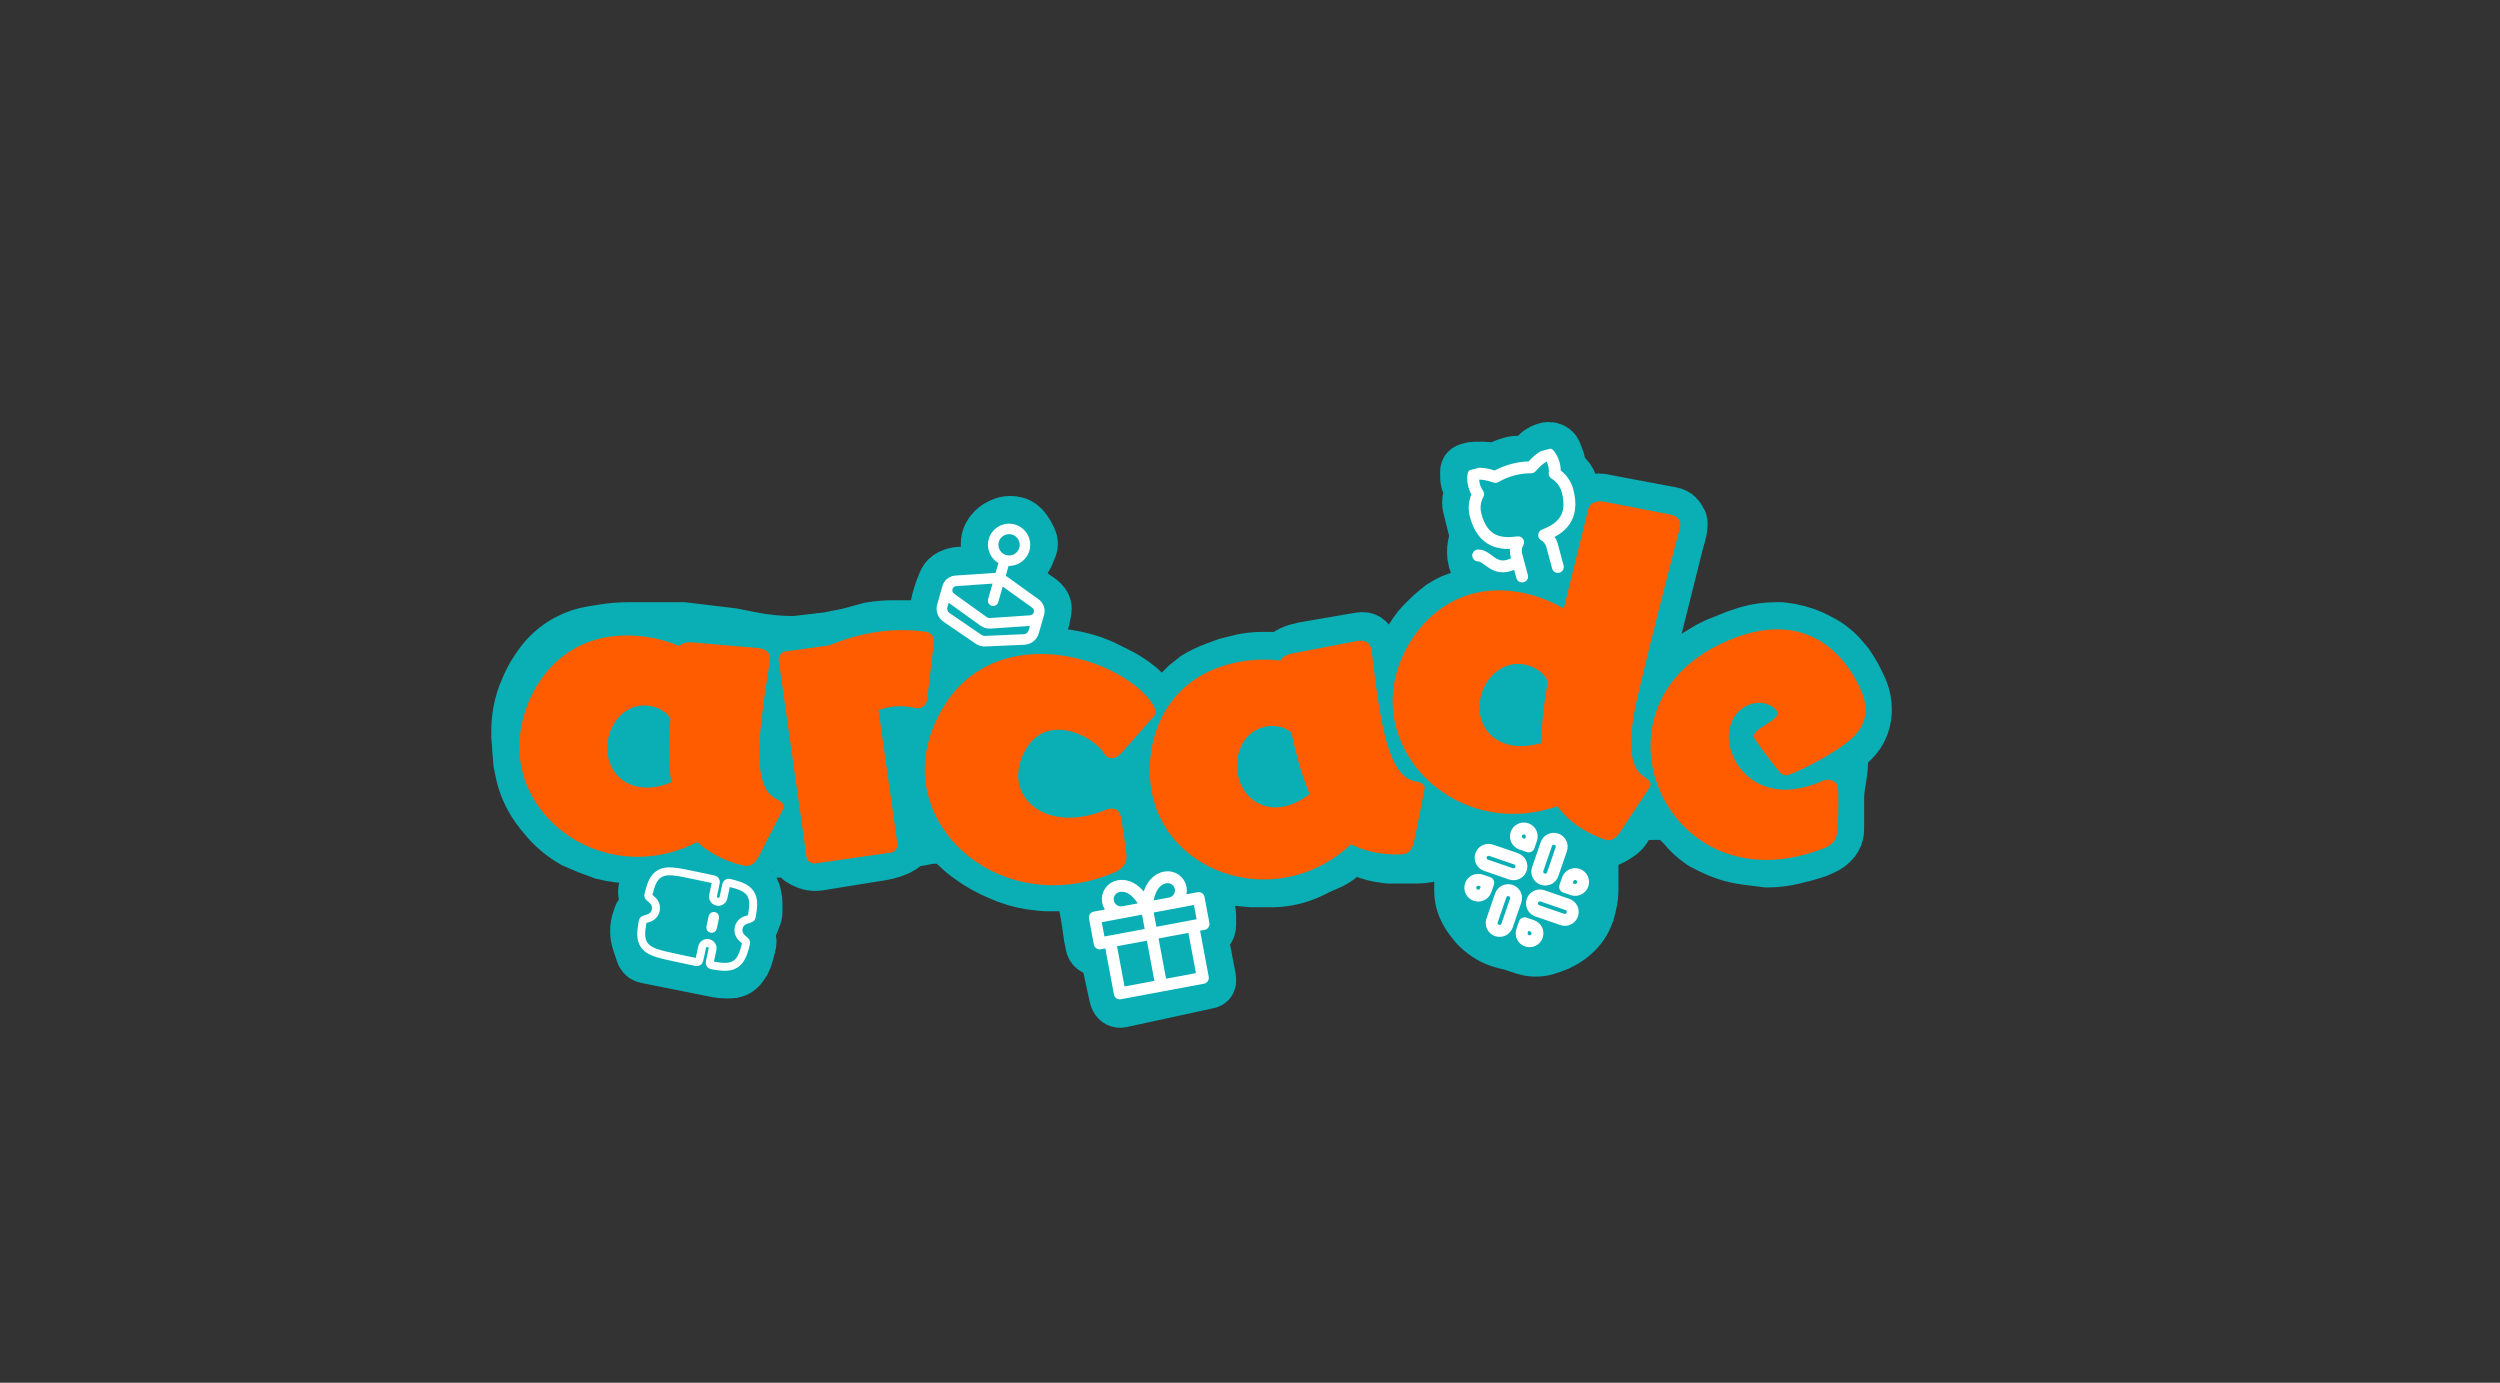 <svg width="631" height="349" viewBox="0 0 631 349" fill="none" xmlns="http://www.w3.org/2000/svg">
<rect x="0" y="0" width="631" height="349" fill="#333333" stroke="none"/>
<path d="M135.645 167.624L135.021 168.526C134.341 169.507 133.732 170.536 133.198 171.604L133 172L132.295 173.586C131.435 175.522 130.808 177.553 130.43 179.638C130.144 181.209 130 182.804 130 184.401V186L130.5 192.5L130.944 194.721C131.314 196.568 131.893 198.366 132.673 200.08C133.554 202.019 134.683 203.834 136.031 205.482L137.005 206.673C138 207.889 139.1 209.014 140.292 210.036C141.429 211.01 142.645 211.887 143.929 212.657L144.5 213L148 214.5L152 216C154.657 216.664 157.385 217 160.123 217H160.5H163H163.646C163.873 217 164.09 217.09 164.25 217.25C164.41 217.41 164.5 217.627 164.5 217.854V218.137C164.5 218.376 164.444 218.611 164.338 218.825L164 219.5L163.431 220.639C163.144 221.212 162.898 221.805 162.695 222.414L162.193 223.92C162.065 224.304 162 224.706 162 225.111C162 225.696 162.136 226.272 162.398 226.795L162.5 227L162.911 227.822C162.97 227.94 163.048 228.048 163.141 228.141L163.189 228.189C163.388 228.388 163.5 228.658 163.5 228.939V229.191C163.5 229.638 163.138 230 162.691 230C162.565 230 162.442 230.029 162.329 230.085L161.61 230.445C161.538 230.481 161.458 230.5 161.377 230.5C161.152 230.5 160.952 230.644 160.881 230.857L160.5 232L160.474 232.077C160.16 233.019 160 234.007 160 235C160 235.993 160.16 236.981 160.474 237.923L160.5 238L161 239.5L161.455 240.865C161.485 240.955 161.521 241.042 161.563 241.127C161.839 241.678 162.353 242.071 162.957 242.191L179.5 245.5L180.885 245.777C181.627 245.925 182.381 246 183.137 246H184.356C184.783 246 185.206 245.931 185.611 245.796C186.196 245.601 186.727 245.273 187.163 244.837L187.204 244.796C187.401 244.599 187.578 244.384 187.732 244.152L188.5 243C188.832 242.335 189.091 241.636 189.271 240.915L189.5 240L189.944 238.222C189.981 238.075 190 237.923 190 237.771V237.707C190 237.254 189.82 236.82 189.5 236.5C189.18 236.18 189 235.746 189 235.293V235C189 234.694 189.173 234.413 189.447 234.276L189.792 234.104C189.93 234.035 190.056 233.944 190.164 233.836L190.204 233.796C190.399 233.601 190.545 233.364 190.633 233.102L190.918 232.245C190.973 232.082 191.039 231.923 191.116 231.769C191.368 231.263 191.5 230.706 191.5 230.141V229V228.09C191.5 227.366 191.411 226.645 191.236 225.943L191.109 225.438C191.037 225.147 190.932 224.865 190.798 224.596L190.589 224.178C190.53 224.06 190.452 223.952 190.359 223.859C190.129 223.629 190 223.317 190 222.992V222V221.366C190 220.793 190.092 220.223 190.274 219.678C190.424 219.228 190.633 218.8 190.897 218.405L191.286 217.821C191.428 217.608 191.541 217.377 191.622 217.134L191.775 216.676C191.919 216.243 192.229 215.885 192.637 215.682C192.876 215.562 193.139 215.5 193.406 215.5H194H196H197.5H197.642C198.527 215.5 199.393 215.762 200.13 216.254C200.376 216.417 200.605 216.605 200.814 216.814L200.879 216.879C201.29 217.29 201.765 217.633 202.286 217.893L202.5 218L202.858 218.179C203.285 218.392 203.733 218.558 204.196 218.674C205.056 218.889 205.951 218.927 206.827 218.785L222.827 216.19C223.608 216.064 224.377 215.874 225.128 215.624L226.017 215.328C226.669 215.11 227.29 214.807 227.862 214.425L228.222 214.185C228.407 214.062 228.579 213.921 228.736 213.764C229.233 213.267 229.873 212.938 230.566 212.822L232.5 212.5L234.131 212.174C234.709 212.058 235.297 212 235.887 212H236.882C237.617 212 238.342 212.171 239 212.5L239.187 212.625C240.06 213.207 240.874 213.874 241.616 214.616C242.204 215.204 242.838 215.746 243.511 216.235L244.702 217.101C246.893 218.695 249.263 220.026 251.765 221.069L254 222C256.654 222.995 259.433 223.619 262.257 223.855L264 224H268.5H270H270.683C271.206 224 271.708 224.208 272.078 224.578C272.353 224.853 272.541 225.204 272.617 225.586L273.5 230L274 233L274.5 236.5L274.951 238.753C274.983 238.917 275.038 239.076 275.113 239.226C275.359 239.717 275.807 240.077 276.34 240.21L277.371 240.468C277.457 240.489 277.544 240.5 277.633 240.5C278.139 240.5 278.577 240.853 278.684 241.348L280.935 251.701C280.978 251.9 281.046 252.092 281.137 252.273L281.257 252.514C281.415 252.829 281.671 253.085 281.986 253.243C282.319 253.409 282.698 253.457 283.061 253.378L305.213 248.562C305.4 248.522 305.572 248.428 305.707 248.293C305.895 248.105 306 247.851 306 247.586V247.186C306 247.062 305.988 246.939 305.965 246.818L304.117 237.112C304.044 236.729 304.165 236.335 304.441 236.059C304.48 236.02 304.522 235.983 304.567 235.95L304.861 235.73C305.279 235.416 305.603 234.994 305.797 234.509C305.931 234.173 306 233.814 306 233.452V232.5V231C306 230.668 305.959 230.337 305.879 230.015L305.5 228.5L305 227L304.794 225.971C304.599 224.993 304.5 223.998 304.5 223C304.5 222.694 304.673 222.413 304.947 222.276L305.224 222.138C305.405 222.047 305.606 222 305.809 222H307.5H308.078C308.689 222 309.295 222.098 309.875 222.292C310.29 222.43 310.72 222.52 311.157 222.56L316 223H320.837C322.276 223 323.712 222.87 325.128 222.613C327.365 222.206 329.532 221.484 331.565 220.467L333.5 219.5L335.557 218.618C336.516 218.208 337.422 217.684 338.256 217.058C338.751 216.687 339.22 216.28 339.658 215.842L340 215.5L340.55 214.95C340.838 214.662 341.229 214.5 341.637 214.5C341.876 214.5 342.111 214.556 342.325 214.662L344 215.5C345.66 216.164 347.398 216.612 349.172 216.834L350.5 217H354.5H357.438C358.808 217 360.172 216.832 361.5 216.5L362.772 216.182C363.256 216.061 363.752 216 364.25 216H364.502C364.833 216 365.162 216.041 365.483 216.121L366.019 216.255C366.65 216.413 367.2 216.8 367.561 217.341C367.847 217.771 368 218.275 368 218.792V220V223.5V224.916C368 225.637 368.071 226.356 368.213 227.063C368.403 228.017 368.72 228.941 369.156 229.811L369.337 230.175C369.778 231.056 370.31 231.888 370.925 232.657L372 234L372.596 234.596C373.528 235.528 374.58 236.331 375.724 236.985C376.902 237.659 378.168 238.167 379.484 238.496L381.5 239L384.432 239.977C385.471 240.324 386.558 240.5 387.653 240.5C388.874 240.5 390.086 240.28 391.229 239.851L393.5 239L394.301 238.6C395.757 237.871 397.087 236.913 398.239 235.761L398.382 235.618C398.794 235.206 399.175 234.766 399.524 234.301C400.172 233.437 400.703 232.492 401.104 231.49L401.5 230.5L402 228.5C402.332 227.172 402.5 225.808 402.5 224.438V224V221.5V219.5V218V216.644C402.5 216.217 402.569 215.794 402.704 215.389L402.776 215.171C402.923 214.73 403.171 214.329 403.5 214C403.829 213.671 404.23 213.423 404.671 213.276L405.5 213C406.496 212.668 407.442 212.205 408.316 211.623L408.5 211.5L409.102 211.099C409.695 210.704 410.204 210.195 410.599 209.602L410.754 209.369C410.917 209.124 411.047 208.858 411.14 208.579L411.149 208.552C411.377 207.87 411.825 207.284 412.423 206.885C412.803 206.631 413.233 206.461 413.684 206.386L415.165 206.139C415.721 206.047 416.283 206 416.846 206H418.5H419.642C420.527 206 421.393 206.262 422.13 206.754C422.376 206.917 422.605 207.105 422.814 207.314L424.5 209C425.825 210.657 427.399 212.099 429.164 213.276L429.5 213.5L431.727 214.614C432.908 215.204 434.128 215.709 435.38 216.127C437.122 216.707 438.918 217.115 440.74 217.343L442 217.5L446 218C448.325 218 450.64 217.715 452.896 217.151L455.5 216.5L457.826 215.836C458.607 215.612 459.366 215.317 460.092 214.954L461.065 214.467C461.684 214.158 462.249 213.751 462.739 213.261L462.991 213.009C463.651 212.349 464.12 211.521 464.346 210.615C464.448 210.207 464.5 209.787 464.5 209.366V207V202C464.5 200.337 464.664 198.679 464.99 197.049L465 197L465.288 194.985C465.429 193.996 465.5 192.999 465.5 192C465.5 191.342 465.653 190.694 465.947 190.106L466.093 189.815C466.362 189.275 466.717 188.783 467.144 188.356L468.225 187.275C468.74 186.76 469.204 186.195 469.608 185.588C470.524 184.214 471.121 182.651 471.355 181.015L471.381 180.835C471.46 180.279 471.5 179.718 471.5 179.157V179.057C471.5 177.368 471.178 175.694 470.551 174.126L470.5 174L470.42 173.814C469.475 171.609 468.331 169.496 467 167.5L465.598 165.818C464.868 164.941 464.059 164.132 463.182 163.402C462.065 162.47 460.843 161.671 459.541 161.021L457.5 160C455.179 159.005 452.725 158.358 450.215 158.079L449.5 158H448.14C445.725 158 443.322 158.337 441 159L438 160L435.5 161L433 162L431 163L428.5 164.5L427 165.5L425 167L423.821 167.786C423.608 167.928 423.377 168.041 423.134 168.122L422.905 168.198C422.326 168.391 421.693 168.346 421.146 168.073C421.049 168.024 420.948 167.983 420.845 167.948L420.405 167.802C419.826 167.609 419.346 167.193 419.073 166.646C419.024 166.549 418.983 166.448 418.948 166.345L418.5 165L418.243 163.97C418.081 163.326 418 162.664 418 162C418 161.336 418.081 160.674 418.243 160.03L424 137L424.588 134.942C424.861 133.985 425 132.995 425 132C425 131.674 424.904 131.355 424.723 131.084L424.149 130.223C424.05 130.075 423.937 129.937 423.811 129.811C423.605 129.605 423.367 129.434 423.107 129.304L422.963 129.232C422.656 129.078 422.329 128.968 421.991 128.905L406.5 126L404.29 125.558C404.097 125.519 403.901 125.5 403.704 125.5H403.663C403.227 125.5 402.797 125.601 402.407 125.796C402.138 125.931 401.891 126.109 401.678 126.322L401 127C400.68 127.32 400.246 127.5 399.793 127.5H399.5C399.194 127.5 398.913 127.327 398.776 127.053L398.575 126.651C398.525 126.551 398.486 126.445 398.459 126.336L398 124.5L397.5 123L397.108 121.823C397.036 121.608 396.949 121.398 396.848 121.195C396.617 120.735 396.314 120.314 395.95 119.95L395.5 119.5C394.848 118.848 394.404 118.017 394.223 117.113L394.116 116.582C394.039 116.195 393.926 115.816 393.78 115.449L393.147 113.867C393.05 113.625 392.905 113.405 392.721 113.221C392.575 113.075 392.406 112.953 392.221 112.86L392.03 112.765C391.681 112.591 391.297 112.5 390.907 112.5C390.638 112.5 390.37 112.543 390.114 112.629L389.573 112.809C389.193 112.936 388.831 113.113 388.497 113.335L387.965 113.69C387.66 113.893 387.414 114.172 387.25 114.5C387.086 114.828 386.84 115.107 386.535 115.31L386.299 115.467C385.778 115.815 385.166 116 384.54 116H384.5H384H383C382.338 116 381.68 116.107 381.051 116.316L380.5 116.5L379.524 116.825C379.176 116.941 378.845 117.103 378.54 117.307L377.968 117.688C377.663 117.892 377.304 118 376.938 118C376.65 118 376.366 117.933 376.108 117.804L376 117.75C375.671 117.586 375.309 117.5 374.941 117.5H374.5H372.5H372.144C371.717 117.5 371.294 117.569 370.889 117.704L370.244 117.919C370.083 117.972 369.938 118.062 369.818 118.182C369.615 118.385 369.5 118.662 369.5 118.95V120.5C369.5 121.158 369.653 121.806 369.947 122.394L370.165 122.829C370.385 123.27 370.5 123.757 370.5 124.25V124.441C370.5 124.809 370.414 125.171 370.25 125.5C370.086 125.829 370 126.191 370 126.559V126.986C370 127.327 370.042 127.668 370.125 127.999L370.5 129.5L371 131.5L371.5 133.5L371.617 133.966C371.867 134.968 371.827 136.02 371.5 137L371.404 137.478C371.138 138.81 371.171 140.183 371.5 141.5L372 143L372.23 143.691C372.409 144.227 372.5 144.788 372.5 145.353C372.5 145.783 372.447 146.211 372.343 146.628L372.135 147.459C372.046 147.817 371.895 148.157 371.691 148.464C371.246 149.131 370.569 149.608 369.792 149.802L369 150L367.5 150.5C366.503 150.832 365.545 151.273 364.644 151.813L363.5 152.5L363.197 152.727C362.067 153.575 360.999 154.501 360 155.5L358.5 157C357.835 157.665 357.237 158.394 356.716 159.177L356.5 159.5L355.5 161L354.5 163C354.18 163.64 353.618 164.127 352.939 164.354L352.922 164.359C352.643 164.452 352.35 164.5 352.055 164.5H351C350.336 164.5 349.674 164.419 349.03 164.257L348.269 164.067C348.09 164.023 347.917 163.958 347.752 163.876C347.264 163.632 346.868 163.236 346.624 162.748L346.5 162.5L346.178 161.856C346.06 161.62 345.905 161.405 345.719 161.219C345.258 160.758 344.634 160.5 343.984 160.5H343.757C343.586 160.5 343.415 160.515 343.247 160.544L329 163L327 163.5C326.004 163.832 325.058 164.295 324.184 164.877L324 165L323.894 165.053C323.306 165.347 322.658 165.5 322 165.5H320.5H318.5C317.169 165.5 315.84 165.61 314.527 165.829L313.5 166L309.5 167L306.74 168.004C304.918 168.666 303.163 169.502 301.5 170.5L299 172.5L297.5 174L296.775 174.725C295.927 175.573 295.165 176.502 294.5 177.5L293.813 178.531C293.617 178.824 293.288 179 292.936 179C292.657 179 292.389 178.889 292.191 178.691L292.182 178.682C292.062 178.562 291.972 178.417 291.919 178.256L291.704 177.611C291.569 177.206 291.37 176.826 291.114 176.485L290.457 175.609C290.153 175.204 289.82 174.82 289.462 174.462L289.076 174.076C288.36 173.36 287.586 172.704 286.762 172.116L286.203 171.717C285.07 170.907 283.874 170.187 282.628 169.564L281.5 169L278.5 167.5L276 166.5L275.885 166.462C273.965 165.822 271.997 165.333 270 165L268.973 164.829C267.66 164.61 266.331 164.5 265 164.5H264.464C264.159 164.5 263.858 164.429 263.585 164.293C263.205 164.103 262.897 163.795 262.707 163.415C262.571 163.142 262.5 162.841 262.5 162.536V162.111C262.5 161.706 262.565 161.304 262.693 160.92L263 160L263.5 158L264 156.5L264.442 154.29C264.481 154.097 264.5 153.901 264.5 153.704V153.663C264.5 153.227 264.399 152.797 264.204 152.407C264.069 152.138 263.891 151.891 263.678 151.678L263.379 151.379C263.127 151.127 262.851 150.9 262.554 150.703L261.5 150L259.5 148.5L258 147.5L257.677 147.284C256.894 146.763 256.165 146.165 255.5 145.5L255.177 145.177C255.064 145.064 255 144.91 255 144.75C255 144.59 255.064 144.436 255.177 144.323L255.5 144C255.827 143.673 256.237 143.441 256.686 143.329L257 143.25C257.654 143.086 258.258 142.742 258.735 142.265C258.91 142.09 259.069 141.896 259.207 141.69L259.427 141.359C259.807 140.789 260.11 140.17 260.327 139.52L260.418 139.245C260.473 139.082 260.539 138.923 260.616 138.769L260.665 138.671C260.885 138.23 261 137.743 261 137.25C261 136.757 260.885 136.27 260.665 135.829L260 134.5L259.297 133.446C259.1 133.149 258.873 132.873 258.621 132.621L258.472 132.472C258.159 132.159 257.799 131.899 257.404 131.702C257.135 131.568 256.853 131.463 256.562 131.391L256.39 131.347C255.477 131.119 254.523 131.119 253.61 131.347C253.205 131.449 252.811 131.594 252.437 131.781L251.949 132.026C251.32 132.34 250.747 132.753 250.25 133.25L250.144 133.356C249.717 133.783 249.362 134.275 249.093 134.815L249.059 134.882C248.691 135.617 248.5 136.428 248.5 137.25C248.5 138.072 248.691 138.883 249.059 139.618L249.5 140.5L249.815 141.129C249.937 141.373 250 141.642 250 141.915C250 142.58 249.624 143.188 249.029 143.485L249 143.5C248.342 143.829 247.617 144 246.882 144H246H243.5H242.6C241.871 144 241.148 144.117 240.457 144.348L240.323 144.392C240.108 144.464 239.898 144.551 239.695 144.652L239.558 144.721C239.189 144.906 238.851 145.149 238.558 145.442C238.19 145.81 237.9 146.249 237.707 146.733L237 148.5L236.468 150.096C236.156 151.031 235.919 151.988 235.757 152.96L235.564 154.116C235.521 154.372 235.5 154.63 235.5 154.889V155.337C235.5 155.773 235.399 156.203 235.204 156.593L235.089 156.822C235.03 156.94 234.952 157.048 234.859 157.141C234.629 157.371 234.317 157.5 233.992 157.5H231H226.5H225.541C223.517 157.5 221.497 157.667 219.5 158L214 159.5L209 160.5L200.5 161.5C196.842 161.5 193.193 161.139 189.607 160.421L185 159.5L172.5 158H164.5H158.559C156.523 158 154.49 158.16 152.479 158.477L149.441 158.957C147.163 159.316 144.961 160.054 142.926 161.139C140.017 162.691 137.521 164.914 135.645 167.624Z" fill="#09AFB4" stroke="#09AFB4" stroke-width="12"/>
<path d="M197.504 204.456L191.552 216.072C190.688 217.704 189.728 218.568 188.48 218.568C187.52 218.568 180.8 217.032 176 212.52C171.008 215.112 165.824 216.264 160.928 216.264C144.896 216.264 131.072 203.976 131.072 188.52C131.072 177 139.232 160.392 158.24 160.392C163.04 160.392 167.744 161.448 171.488 163.08C172.064 162.408 172.928 162.12 174.08 162.12H174.56L191.168 163.56C193.664 163.752 194.336 165 194.336 166.152V166.632C192.992 175.368 191.648 183.72 191.648 190.056C191.648 195.816 192.704 199.944 195.776 201.576C196.736 202.056 197.792 202.632 197.792 203.592C197.792 203.784 197.696 204.072 197.504 204.456ZM169.376 197.448C169.088 194.952 168.896 192.264 168.896 189.288C168.896 186.792 168.992 184.2 169.184 181.32C168.032 179.4 165.44 178.056 162.656 178.056C156.608 178.056 153.248 183.912 153.248 188.808C153.248 194.184 156.992 198.792 163.232 198.792C165.056 198.792 167.168 198.408 169.376 197.448Z" fill="#FF5C00"/>
<path d="M224.765 215.208L205.824 217.918C204.677 218.018 203.654 217.337 203.554 216.189L196.542 166.691C196.442 165.543 197.219 164.512 198.271 164.42L209.315 162.879C214.338 160.804 219.245 159.605 224.027 159.188C227.278 158.905 230.468 159.013 233.491 159.424C234.959 159.681 235.599 160.396 235.699 161.544C235.732 161.926 235.67 162.317 235.616 162.804L234.018 176.53C233.848 177.894 232.95 178.647 231.802 178.747C231.515 178.772 231.124 178.71 230.733 178.648C229.161 178.303 227.51 178.158 225.885 178.299C224.546 178.416 223.223 178.724 221.727 179.24L226.494 212.937L226.511 213.128C226.602 214.18 225.817 215.116 224.765 215.208Z" fill="#FF5C00"/>
<path d="M291.218 180.809L282.959 190.14C282.199 191.088 280.876 191.622 279.795 191.223C279.435 191.09 279.052 190.743 278.791 190.34C277.67 188.39 274.884 186.235 271.733 185.07C269.391 184.204 261.358 181.849 257.73 191.664C255.5 197.697 258.357 203.256 264.21 205.42C268.082 206.851 273.217 206.804 279.004 204.44C279.744 204.099 280.72 203.949 281.531 204.248C282.161 204.481 282.748 205.108 282.979 206.421C283.469 210.082 283.95 212.102 284.292 215.606C284.363 216.246 284.31 216.943 284.077 217.574C283.677 218.654 282.861 219.478 281.381 220.159C271.525 224.397 261.749 224.263 253.644 221.267C238.697 215.742 229.321 200.404 235.179 184.556C242.635 164.386 261.782 162.15 276.639 167.642C286.634 171.336 292.374 177.961 291.541 180.212C291.475 180.392 291.375 180.662 291.218 180.809Z" fill="#FF5C00"/>
<path d="M359.5 199.469L356.937 212.267C356.55 214.072 355.862 215.165 354.661 215.505C353.737 215.767 346.853 216.119 341.005 213.085C336.908 216.938 332.234 219.459 327.523 220.792C312.097 225.158 295.449 217.1 291.239 202.228C288.102 191.144 291.43 172.941 309.719 167.764C314.338 166.457 319.152 166.192 323.199 166.742C323.57 165.939 324.323 165.427 325.431 165.113L325.893 164.982L342.266 161.844C344.719 161.349 345.706 162.367 346.02 163.476L346.15 163.938C347.236 172.709 348.218 181.112 349.944 187.208C351.512 192.75 353.653 196.435 357.053 197.168C358.108 197.369 359.28 197.635 359.542 198.559C359.594 198.744 359.58 199.047 359.5 199.469ZM330.527 200.387C329.57 198.063 328.653 195.529 327.843 192.666C327.163 190.264 326.549 187.744 325.95 184.92C324.318 183.387 321.458 182.8 318.779 183.558C312.96 185.205 311.322 191.755 312.655 196.466C314.119 201.638 318.977 205.053 324.981 203.353C326.736 202.856 328.664 201.912 330.527 200.387Z" fill="#FF5C00"/>
<path d="M416.236 198.91L409.047 209.827C407.974 211.49 406.862 212.269 405.443 212.019C405.443 212.019 397.463 209.734 393.102 203.506C387.291 205.504 381.574 205.86 376.374 204.944C360.586 202.16 349.2 187.675 351.884 172.453C353.918 160.919 364.805 146.17 383.524 149.47C387.589 150.187 391.504 151.755 394.691 153.584L400.861 128.547C401.238 126.956 402.918 126.278 404.809 126.611L421.114 129.779C423.762 130.245 424.301 131.608 424.068 132.931L424.018 133.215C423.612 134.411 413.635 173.301 412.485 179.825C411.118 187.577 411.236 193.544 414.812 195.929C415.768 196.585 416.725 197.241 416.575 198.092C416.525 198.376 416.475 198.659 416.236 198.91ZM388.99 187.574C389.079 183.203 389.584 178.126 390.651 172.075C389.944 170.001 387.53 168.211 384.694 167.711C379.022 166.71 374.512 171.277 373.579 176.571C372.645 181.865 375.532 187.054 381.583 188.12C383.663 188.487 386.126 188.337 388.99 187.574Z" fill="#FF5C00"/>
<path d="M460.258 214.142L459.175 214.536C438.697 221.99 423.324 211.75 418.333 198.038C413.638 185.138 417.824 168.29 438.392 160.804C460.764 152.661 469.013 172.237 470.097 175.214C471.607 179.363 471.141 183.415 466.475 187.157C462.76 190.143 456.446 193.565 451.821 195.453C450.377 195.978 449.696 195.511 448.942 194.56C446.776 191.977 442.927 186.737 442.796 186.376C442.435 185.384 442.992 184.67 444.067 183.973C448.363 181.183 448.929 180.773 448.47 179.51C448.174 178.698 445.409 176.435 441.621 177.814C437.29 179.39 435.061 184.492 437.097 190.085C439.428 196.49 446.746 202 458.022 197.895C458.653 197.665 459.375 197.403 459.974 197.083L460.154 197.017C461.417 196.557 463.246 196.811 463.804 198.345C464.133 199.247 464.02 206.235 463.783 209.794C463.587 211.5 462.874 213.19 460.258 214.142Z" fill="#FF5C00"/>
<g clip-path="url(#clip0_1_2)">
<path d="M383.148 141.647C377.226 145.304 375.846 140.152 373.097 140.198M393.198 143.095L391.863 138.11C391.747 137.483 391.498 136.888 391.134 136.365C390.77 135.841 390.299 135.401 389.752 135.073C393.675 133.539 397.514 130.868 395.63 123.836C395.148 122.038 393.993 120.494 392.404 119.524C392.57 117.793 392.062 116.065 390.987 114.699C390.987 114.699 389.347 114.656 386.462 117.955C383.296 117.946 380.184 118.779 377.447 120.37C373.299 118.956 371.9 119.814 371.9 119.814C371.653 121.534 372.077 123.284 373.086 124.7C372.188 126.347 371.963 128.277 372.458 130.086C374.329 137.066 378.989 137.46 383.168 136.879C382.861 137.43 382.675 138.04 382.619 138.668C382.564 139.297 382.642 139.93 382.848 140.526L384.183 145.51" stroke="white" stroke-width="3" stroke-linecap="round" stroke-linejoin="round"/>
</g>
<g clip-path="url(#clip1_1_2)">
<path fill-rule="evenodd" clip-rule="evenodd" d="M259.823 138.974C259.141 141.367 256.929 142.911 254.55 142.845C254.542 142.899 254.53 142.953 254.515 143.007L253.858 145.312C253.864 145.316 253.871 145.321 253.877 145.325L262.098 151.233C263.59 152.305 263.943 154.051 263.434 155.498L262.199 159.834C261.727 161.49 260.249 162.658 258.529 162.734L248.7 163.17C247.836 163.208 246.982 162.965 246.267 162.476L238.143 156.927C236.721 155.956 236.081 154.184 236.552 152.529L237.788 148.192C238.117 146.694 239.337 145.396 241.17 145.271L251.271 144.583C251.278 144.582 251.286 144.582 251.293 144.581L251.95 142.277C251.965 142.223 251.984 142.171 252.005 142.12C249.949 140.923 248.882 138.445 249.564 136.052C250.371 133.219 253.322 131.576 256.155 132.383C258.987 133.19 260.63 136.141 259.823 138.974ZM250.517 147.307L241.351 147.932C240.859 147.965 240.523 148.298 240.41 148.694L240.417 148.696C240.295 149.124 240.44 149.574 240.808 149.838L249.03 155.746C249.282 155.927 249.589 156.014 249.899 155.993L259.999 155.305C260.451 155.274 260.812 154.969 260.934 154.54L260.941 154.542C261.054 154.146 260.943 153.686 260.542 153.399L253.082 148.038L251.958 151.983C251.756 152.692 251.018 153.102 250.31 152.901C249.602 152.699 249.191 151.961 249.393 151.253L250.517 147.307ZM252.103 136.775C251.696 138.205 252.525 139.695 253.956 140.103C255.386 140.51 256.876 139.681 257.284 138.25C257.691 136.82 256.862 135.33 255.431 134.922C254.001 134.515 252.511 135.344 252.103 136.775ZM239.117 153.259L239.437 152.136L247.474 157.911C248.23 158.454 249.151 158.717 250.08 158.654L259.954 157.981L259.634 159.104C259.477 159.655 258.984 160.045 258.411 160.07L248.582 160.505C248.294 160.518 248.009 160.437 247.771 160.274L239.647 154.725C239.173 154.402 238.96 153.811 239.117 153.259Z" fill="white"/>
</g>
<g clip-path="url(#clip2_1_2)">
<path d="M301.153 233.708L303.604 246.814L282.635 250.735L280.184 237.629M293.12 248.775L289.443 229.116M289.443 229.116L283.545 230.218C282.676 230.381 281.778 230.192 281.049 229.692C280.32 229.192 279.819 228.424 279.656 227.555C279.494 226.686 279.683 225.788 280.182 225.058C280.682 224.329 281.451 223.828 282.32 223.665C286.907 222.808 289.443 229.116 289.443 229.116ZM289.443 229.116L295.341 228.013C296.21 227.85 296.979 227.349 297.478 226.62C297.978 225.89 298.167 224.992 298.005 224.123C297.842 223.254 297.341 222.485 296.612 221.986C295.882 221.486 294.984 221.297 294.115 221.459C289.528 222.317 289.443 229.116 289.443 229.116ZM276.337 231.566L302.549 226.665L303.775 233.218L277.562 238.12L276.337 231.566Z" stroke="white" stroke-width="3" stroke-linecap="round" stroke-linejoin="round"/>
</g>
<g clip-path="url(#clip3_1_2)">
<path d="M179.841 231.435C179.879 231.255 180.056 231.14 180.236 231.178C180.416 231.217 180.531 231.394 180.493 231.574L179.938 234.182C179.9 234.362 179.723 234.477 179.543 234.439C179.363 234.401 179.248 234.224 179.286 234.043L179.841 231.435Z" stroke="white" stroke-width="2"/>
<path d="M177.217 239.056L178.195 239.267L178.195 239.264L177.217 239.056ZM179.989 226.014L180.967 226.222L180.968 226.219L179.989 226.014ZM177.632 241.877L178.195 239.267L176.24 238.845L175.677 241.456L177.632 241.877ZM178.594 239.008C178.778 239.047 178.892 239.226 178.854 239.404L180.81 239.82C181.079 238.557 180.27 237.32 179.01 237.052L178.594 239.008ZM179.01 237.052C177.75 236.784 176.507 237.585 176.239 238.848L178.195 239.264C178.233 239.086 178.41 238.969 178.594 239.008L179.01 237.052ZM175.372 221.966L179.95 222.939L180.366 220.982L175.788 220.009L175.372 221.966ZM175.282 241.712L171.352 240.877L170.936 242.833L174.866 243.668L175.282 241.712ZM171.352 240.877C168.859 240.347 167.088 239.968 165.783 239.502C164.504 239.046 163.816 238.553 163.379 237.883L161.703 238.975C162.474 240.158 163.622 240.855 165.11 241.386C166.572 241.907 168.499 242.315 170.936 242.833L171.352 240.877ZM175.788 220.009C173.35 219.491 171.424 219.08 169.877 218.962C168.301 218.841 166.969 219.011 165.784 219.778L166.871 221.457C167.542 221.023 168.371 220.853 169.725 220.956C171.107 221.061 172.879 221.436 175.372 221.966L175.788 220.009ZM164.004 227.944C164.447 228.332 164.669 228.937 164.539 229.546L166.496 229.962C166.782 228.614 166.286 227.283 165.321 226.439L164.004 227.944ZM164.752 225.53C165.368 223.131 165.942 222.059 166.871 221.457L165.784 219.778C164.156 220.832 163.438 222.608 162.815 225.033L164.752 225.53ZM164.539 229.546C164.41 230.155 163.961 230.617 163.399 230.791L163.989 232.702C165.215 232.323 166.209 231.31 166.496 229.962L164.539 229.546ZM161.128 232.967C160.711 235.436 160.645 237.35 161.703 238.975L163.379 237.883C162.775 236.956 162.687 235.743 163.1 233.301L161.128 232.967ZM187.415 234.408C187.544 233.799 187.993 233.337 188.555 233.163L187.965 231.252C186.739 231.631 185.745 232.644 185.458 233.992L187.415 234.408ZM190.826 230.986C191.243 228.518 191.309 226.604 190.251 224.979L188.575 226.07C189.179 226.998 189.267 228.211 188.854 230.653L190.826 230.986ZM187.95 236.01C187.507 235.622 187.285 235.017 187.415 234.408L185.458 233.992C185.172 235.34 185.668 236.671 186.633 237.515L187.95 236.01ZM187.202 238.424C186.586 240.823 186.012 241.895 185.083 242.497L186.17 244.175C187.798 243.121 188.516 241.346 189.139 238.921L187.202 238.424ZM186.633 237.515C186.96 237.801 187.173 237.987 187.315 238.125C187.384 238.193 187.414 238.228 187.423 238.239C187.439 238.259 187.383 238.197 187.344 238.071L189.254 237.478C189.187 237.263 189.071 237.098 188.991 236.998C188.905 236.889 188.806 236.786 188.71 236.693C188.521 236.508 188.258 236.279 187.95 236.01L186.633 237.515ZM189.139 238.921C189.196 238.7 189.256 238.471 189.288 238.277C189.321 238.079 189.351 237.791 189.254 237.478L187.344 238.071C187.303 237.939 187.33 237.86 187.315 237.947C187.309 237.985 187.298 238.039 187.278 238.123C187.258 238.206 187.233 238.302 187.202 238.424L189.139 238.921ZM188.555 233.163C188.946 233.042 189.279 232.939 189.527 232.848C189.653 232.801 189.786 232.748 189.908 232.683C190.022 232.624 190.195 232.521 190.344 232.351L188.84 231.033C188.927 230.934 189.003 230.9 188.981 230.912C188.968 230.918 188.927 230.938 188.835 230.971C188.65 231.04 188.379 231.124 187.965 231.252L188.555 233.163ZM188.854 230.653C188.833 230.777 188.816 230.875 188.801 230.959C188.785 231.043 188.773 231.098 188.764 231.135C188.741 231.22 188.749 231.137 188.84 231.033L190.344 232.351C190.559 232.106 190.65 231.83 190.7 231.636C190.749 231.445 190.788 231.212 190.826 230.986L188.854 230.653ZM163.399 230.791C163.008 230.912 162.675 231.015 162.427 231.106C162.301 231.152 162.168 231.206 162.045 231.271C161.932 231.33 161.759 231.433 161.61 231.602L163.114 232.921C163.027 233.02 162.951 233.054 162.973 233.042C162.986 233.036 163.027 233.016 163.119 232.982C163.304 232.914 163.575 232.83 163.989 232.702L163.399 230.791ZM163.1 233.301C163.121 233.177 163.138 233.079 163.153 232.995C163.169 232.911 163.181 232.856 163.19 232.819C163.213 232.734 163.205 232.817 163.114 232.921L161.61 231.602C161.395 231.848 161.304 232.124 161.254 232.318C161.205 232.509 161.166 232.742 161.128 232.967L163.1 233.301ZM165.321 226.439C164.994 226.153 164.781 225.966 164.639 225.828C164.57 225.76 164.54 225.726 164.531 225.715C164.515 225.695 164.571 225.757 164.61 225.883L162.7 226.475C162.767 226.691 162.883 226.855 162.963 226.956C163.049 227.065 163.148 227.168 163.244 227.261C163.433 227.446 163.696 227.675 164.004 227.944L165.321 226.439ZM162.815 225.033C162.758 225.254 162.698 225.483 162.666 225.677C162.633 225.875 162.603 226.163 162.7 226.475L164.61 225.883C164.651 226.015 164.624 226.094 164.638 226.007C164.645 225.969 164.656 225.914 164.676 225.831C164.696 225.748 164.721 225.652 164.752 225.53L162.815 225.033ZM180.968 226.219L181.652 222.955L179.694 222.545L179.011 225.809L180.968 226.219ZM181.227 226.618C181.043 226.579 180.93 226.4 180.967 226.222L179.011 225.806C178.743 227.069 179.552 228.307 180.812 228.574L181.227 226.618ZM181.626 226.362C181.588 226.54 181.412 226.657 181.227 226.618L180.812 228.574C182.072 228.842 183.314 228.041 183.582 226.778L181.626 226.362ZM182.315 223.123L181.626 226.362L183.582 226.778L184.271 223.539L182.315 223.123ZM183.861 223.796C186.7 224.476 187.914 225.056 188.575 226.07L190.251 224.979C189.107 223.223 187.112 222.518 184.328 221.851L183.861 223.796ZM184.271 223.539C184.232 223.721 184.05 223.841 183.861 223.796L184.328 221.851C183.414 221.632 182.508 222.213 182.315 223.123L184.271 223.539ZM179.95 222.939C179.773 222.901 179.656 222.727 179.694 222.545L181.652 222.955C181.841 222.053 181.263 221.173 180.366 220.982L179.95 222.939ZM180.168 244.745C182.634 245.162 184.547 245.227 186.17 244.175L185.083 242.497C184.155 243.098 182.941 243.185 180.501 242.773L180.168 244.745ZM178.854 239.404L178.306 241.982L180.262 242.398L180.81 239.82L178.854 239.404ZM175.677 241.456C175.643 241.613 175.617 241.733 175.592 241.836C175.567 241.939 175.549 241.999 175.536 242.036C175.523 242.072 175.524 242.059 175.547 242.025C175.575 241.985 175.62 241.936 175.681 241.896L176.768 243.575C177.141 243.334 177.318 242.991 177.418 242.714C177.508 242.464 177.572 242.156 177.632 241.877L175.677 241.456ZM174.866 243.668C175.145 243.727 175.452 243.795 175.717 243.815C176.01 243.837 176.396 243.816 176.768 243.575L175.681 241.896C175.743 241.857 175.806 241.835 175.854 241.826C175.894 241.819 175.906 241.824 175.868 241.821C175.83 241.818 175.767 241.809 175.663 241.79C175.559 241.771 175.439 241.745 175.282 241.712L174.866 243.668ZM180.501 242.773C180.342 242.746 180.22 242.726 180.117 242.705C180.014 242.685 179.954 242.67 179.919 242.659C179.885 242.648 179.901 242.649 179.938 242.673C179.982 242.702 180.031 242.747 180.071 242.805L178.417 243.929C178.67 244.302 179.023 244.473 179.314 244.565C179.572 244.647 179.887 244.698 180.168 244.745L180.501 242.773ZM178.306 241.982C178.245 242.267 178.176 242.582 178.156 242.854C178.135 243.157 178.161 243.552 178.417 243.929L180.071 242.805C180.112 242.865 180.135 242.929 180.145 242.98C180.154 243.022 180.149 243.036 180.151 242.997C180.154 242.958 180.162 242.894 180.182 242.788C180.202 242.682 180.228 242.558 180.262 242.398L178.306 241.982Z" fill="white"/>
</g>
<g clip-path="url(#clip4_1_2)">
<path d="M389.357 221.901C388.311 221.541 387.757 220.405 388.117 219.359L390.288 213.056C390.648 212.009 391.784 211.455 392.83 211.816C393.876 212.176 394.43 213.311 394.07 214.358L391.9 220.661C391.539 221.708 390.404 222.262 389.357 221.901Z" stroke="white" stroke-width="3" stroke-linecap="round" stroke-linejoin="round"/>
<path d="M396.921 224.506L395.03 223.855L395.682 221.964C396.042 220.917 397.177 220.363 398.224 220.724C399.27 221.084 399.824 222.219 399.464 223.266C399.103 224.312 397.968 224.866 396.921 224.506Z" stroke="white" stroke-width="3" stroke-linecap="round" stroke-linejoin="round"/>
<path d="M381.318 224.774C382.364 225.134 382.918 226.269 382.557 227.316L380.387 233.619C380.027 234.666 378.891 235.219 377.845 234.859C376.798 234.499 376.245 233.363 376.605 232.317L378.775 226.013C379.136 224.967 380.271 224.413 381.318 224.774Z" stroke="white" stroke-width="3" stroke-linecap="round" stroke-linejoin="round"/>
<path d="M373.753 222.169L375.644 222.82L374.993 224.711C374.633 225.758 373.497 226.311 372.451 225.951C371.405 225.591 370.851 224.455 371.211 223.409C371.571 222.363 372.707 221.809 373.753 222.169Z" stroke="white" stroke-width="3" stroke-linecap="round" stroke-linejoin="round"/>
<path d="M386.774 227.357C387.134 226.311 388.269 225.757 389.316 226.117L395.619 228.288C396.666 228.648 397.219 229.784 396.859 230.83C396.499 231.876 395.363 232.43 394.317 232.07L388.013 229.899C386.967 229.539 386.413 228.404 386.774 227.357Z" stroke="white" stroke-width="3" stroke-linecap="round" stroke-linejoin="round"/>
<path d="M386.711 233.682L384.82 233.03L384.169 234.921C383.809 235.968 384.363 237.103 385.409 237.464C386.455 237.824 387.591 237.27 387.951 236.224C388.311 235.177 387.758 234.042 386.711 233.682Z" stroke="white" stroke-width="3" stroke-linecap="round" stroke-linejoin="round"/>
<path d="M383.901 219.317C384.262 218.271 383.708 217.136 382.661 216.775L376.358 214.605C375.312 214.245 374.176 214.798 373.816 215.845C373.455 216.891 374.009 218.027 375.056 218.387L381.359 220.557C382.405 220.918 383.541 220.364 383.901 219.317Z" stroke="white" stroke-width="3" stroke-linecap="round" stroke-linejoin="round"/>
<path d="M383.964 212.993L385.855 213.644L386.506 211.753C386.866 210.707 386.312 209.571 385.266 209.211C384.22 208.851 383.084 209.405 382.724 210.451C382.363 211.497 382.917 212.633 383.964 212.993Z" stroke="white" stroke-width="3" stroke-linecap="round" stroke-linejoin="round"/>
</g>
<defs>
<clipPath id="clip0_1_2">
<rect width="32" height="32" fill="white" transform="translate(365 120.282) rotate(-15)"/>
</clipPath>
<clipPath id="clip1_1_2">
<rect width="32" height="32" fill="white" transform="translate(240.767 128) rotate(15.9)"/>
</clipPath>
<clipPath id="clip2_1_2">
<rect width="32" height="32" fill="white" transform="translate(272 222.882) rotate(-10.593)"/>
</clipPath>
<clipPath id="clip3_1_2">
<rect width="32" height="32" fill="white" transform="translate(163.653 213) rotate(12)"/>
</clipPath>
<clipPath id="clip4_1_2">
<rect width="32" height="32" fill="white" transform="translate(375.418 203) rotate(19)"/>
</clipPath>
</defs>
</svg>
